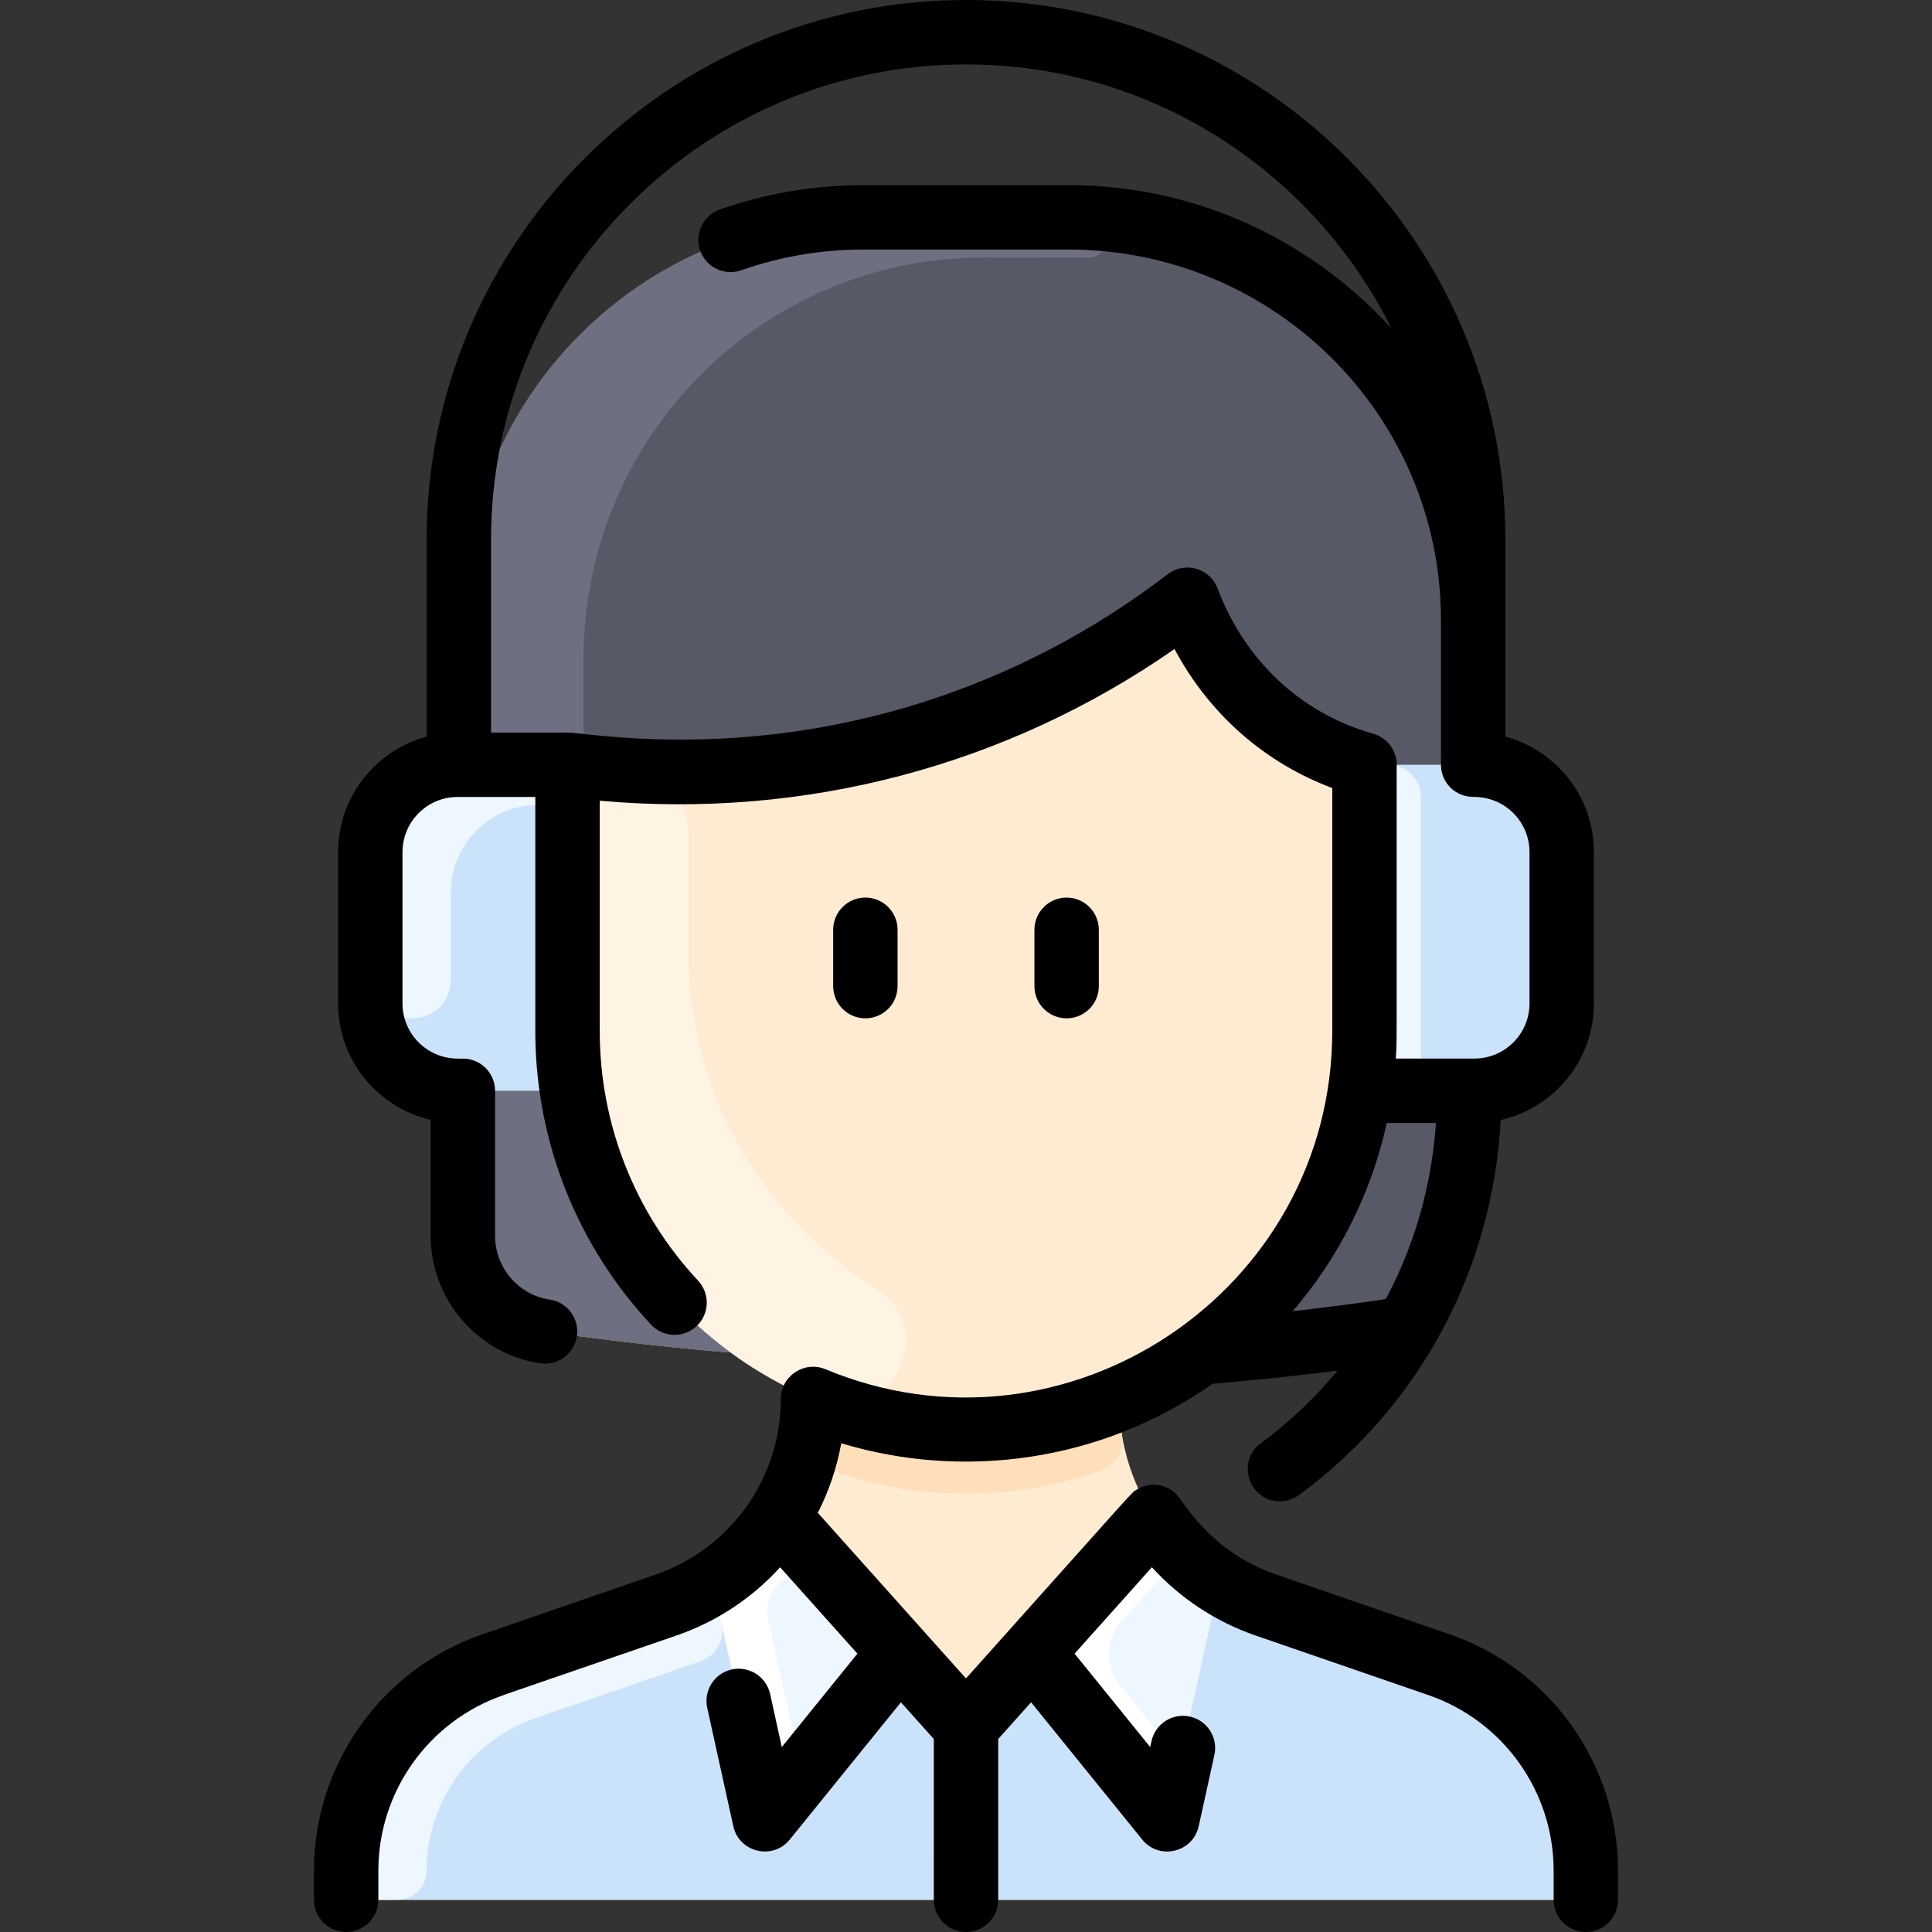 <svg xmlns="http://www.w3.org/2000/svg" viewBox="0 0 480 480"><rect x="0" y="0" width="480" height="480" fill="#333333" stroke="none"/><path fill="#ffebd2" d="M357.59,413.62h-0.01c-1.23-0.44-40.79-14.06-43.09-14.86c-21.661-7.466-36.49-27.937-36.49-51.19	c7.32-3.04,14.19-6.93,20.49-11.57c0,0.1,22.309-1.726,46.1-5.2c11.74-1.72,20.41-11.87,20.41-23.73V153.51	C365,98.552,320.462,54,265.5,54h-51c-54.95,0-99.5,44.55-99.5,99.51v153.56c0,11.86,8.67,22.01,20.41,23.73	c23.756,3.469,46.1,5.3,46.1,5.2c6.3,4.64,13.17,8.53,20.49,11.57c0,23.273-14.847,43.73-36.49,51.19	c-13.487,4.691-43.022,14.77-43.12,14.87c-21.504,7.444-36.354,27.776-36.39,51.055c-0.006,4.023,3.207,7.315,7.23,7.315h293.54	c3.965,0,7.225-3.197,7.23-7.161C394.029,441.741,379.402,421.177,357.59,413.62z"/><path fill="#585966" d="M141,256.13c0,32.79,15.95,61.86,40.51,79.87c0,0.1-22.309-1.726-46.1-5.2	c-11.74-1.72-20.41-11.87-20.41-23.73V153.51C115,98.55,159.55,54,214.5,54h51c54.958,0,99.5,44.548,99.5,99.51v153.56	c0,11.86-8.67,22.01-20.41,23.73c-15.27,2.23-30.66,3.97-46.1,5.21c0-0.372,40.51-25.969,40.51-79.88V190	c-17.167-4.873-31.409-16.214-40.176-32.588c-2.254-4.21-7.697-5.447-11.617-2.719C243.506,185.098,191.521,196.704,141,190V256.13z"/><path fill="#6e6f80" d="M270.46,54.121c6.41,0.315,6.132,9.914-0.286,9.933c-6.936,0.021-15.329-0.018-25.674-0.055	c-54.95-0.195-99.5,44.55-99.5,99.51v28.5c-2.38,1.37-4,3.95-4,6.93v57.19c0,32.317,15.566,61.587,40.51,79.87	c0,0.1-21.819-1.671-46.1-5.2c-11.74-1.72-20.41-11.87-20.41-23.73V153.51C115,98.552,159.552,54,214.51,54	C214.51,54,268.816,54.041,270.46,54.121z"/><path fill="#cbe3fa" d="M357.59,413.62h-0.01c-1.23-0.44-40.79-14.06-43.09-14.86c-11.441-3.943-21.257-11.61-27.86-21.87	l-43.649,48.779c-1.59,1.777-4.372,1.777-5.962,0L193.37,376.89c-4.17,6.48-9.71,12.06-16.33,16.29	c-9.317,5.984-15,6.267-54.62,20.44c-0.02,0-0.03,0.01-0.03,0.01c-21.504,7.444-36.354,27.777-36.39,51.055	c-0.006,4.023,3.207,7.315,7.23,7.315h293.54c3.965,0,7.225-3.197,7.23-7.161C394.029,441.741,379.402,421.177,357.59,413.62z"/><path fill="#eef7ff" d="M177.04,393.18l9.386,42.594c1.442,6.546,9.811,8.523,14.029,3.314l23.075-28.498l-30.16-33.7	C189.2,383.37,183.66,388.95,177.04,393.18z"/><path fill="#eef7ff" d="M302.96,393.18l-9.385,42.595c-1.442,6.546-9.813,8.523-14.031,3.313L256.47,410.59l30.16-33.7	C290.8,383.37,296.34,388.95,302.96,393.18z"/><path fill="#fff3e4" d="M217.599,320.07c16.258,10.163,3.393,35.124-14.403,27.989C166.675,333.416,141,297.728,141,256.13	V190c4.327,0.575,9.424,1.116,15.176,1.457c8.332,0.494,14.824,7.428,14.824,15.774v28.899	C171,272.563,190.152,302.913,217.599,320.07z"/><path fill="#ffdfba" d="M273.631,365.273c-20.852,7.536-44.656,8.084-67.196,0c-3.626-1.301-5.796-5.025-5.164-8.825	c0.464-2.789,0.712-5.637,0.729-8.527l0.12-0.3c24.142,10.013,51.631,10.026,75.78-0.01c0.246,0.64-0.074,3.397,0.837,8.868	C279.366,360.253,277.23,363.972,273.631,365.273z"/><path fill="#eef7ff" d="M179.295,403.415c0.875,3.969-1.364,7.962-5.206,9.285l-41.137,14.201	C116.819,432.494,106,447.695,106,464.77c0,3.993-3.237,7.23-7.23,7.23h-5.54c-3.993,0-7.23-3.237-7.23-7.23	c0-23.06,14.61-43.59,36.39-51.14c0.1-0.099,31.862-10.954,43.12-14.87c4.116-1.432,7.98-3.3,11.53-5.58L179.295,403.415z"/><path fill="#fff" d="M197.669,433.295c1.578,7.209-9.525,10.299-11.242,2.479l-9.386-42.594	c6.62-4.23,12.16-9.81,16.33-16.29l4.487,5.013c2.086,2.33,1.93,5.895-0.34,8.045c-1.051,0.995-2.144,1.95-3.278,2.862	c-2.82,2.27-4.192,5.88-3.41,9.42L197.669,433.295z"/><path fill="#fff" d="M278.14,418.55l10.577,13.063c4.777,5.899-4.003,13.86-9.174,7.475L256.47,410.59l30.16-33.7	c1.161,1.802,2.424,3.533,3.789,5.185c1.875,2.27,1.836,5.557-0.128,7.75L278.53,402.96C274.59,407.36,274.43,413.96,278.14,418.55z"/><path fill="#cbe3fa" d="M141,190v81h-27.31C101.71,271,92,261.29,92,249.31v-37.62c0-11.98,9.71-21.69,21.69-21.69H141z"/><path fill="#eef7ff" d="M92,243.13v-31.44c0-11.979,9.711-21.69,21.69-21.69H141v10h-7.31c-11.979,0-21.69,9.711-21.69,21.69	v21.44C112,256.376,92,256.266,92,243.13z"/><path fill="#cbe3fa" d="M388,211.69v37.62c0,11.98-9.71,21.69-21.69,21.69H339v-81h27.31C378.29,190,388,199.71,388,211.69z"/><path fill="#eef7ff" d="M353,198v65c0,4.418-3.582,8-8,8h-6v-81h6C349.418,190,353,193.582,353,198z"/><path d="M360.206,406.056c-4.965-1.714,15.889,5.48-43.104-14.862c-16.897-5.826-23.057-18.405-25.143-20.267 c-2.621-2.349-6.532-2.722-9.576-0.816c-1.408,0.878,2.074-2.797-42.384,46.892l-36.819-41.151 c2.758-5.389,4.735-11.206,5.828-17.284c29.999,9.079,64.287,4.844,92.273-14.778c10.358-0.862,20.744-1.951,31.041-3.258 c-5.596,6.74-12.022,12.834-19.07,18.028c-6.201,4.571-2.952,14.441,4.753,14.441c1.647,0,3.311-0.508,4.739-1.56 c30.28-22.314,48.149-56.328,50.088-93.172C386.076,275.285,396,263.437,396,249.307v-37.613c0-13.713-9.345-25.278-22-28.677V134 C374,60.112,313.888,0,240,0S106,60.112,106,134v49.016c-12.655,3.398-22,14.964-22,28.677v37.613 c0,14.071,9.841,25.878,22.999,28.923v28.835c-0.001,15.769,11.715,29.374,27.253,31.647c4.366,0.641,8.434-2.382,9.074-6.757 c0.64-4.372-2.386-8.434-6.758-9.074c-7.736-1.132-13.57-7.931-13.569-15.818V271c0-4.604-3.907-8.351-8.653-7.967 c-0.216-0.017-0.432-0.033-0.653-0.033c-7.551,0-13.693-6.143-13.693-13.693v-37.613c0-7.55,6.143-13.693,13.693-13.693H133v59.353 c0.303,26.738,10.487,52.174,28.743,71.744c3.013,3.23,8.075,3.407,11.307,0.393c3.23-3.014,3.406-8.076,0.393-11.307 C157.681,301.286,149,279.247,149,256.125v-57.188c50.959,4.576,101.106-8.653,142.797-37.689 c8.79,16.42,22.629,28.338,39.203,34.539v60.338c0,64.782-66.166,108.87-125.873,84.08c-5.265-2.236-11.173,1.654-11.128,7.424 c-0.025,19.654-12.516,37.157-31.102,43.565l-43.103,14.862C94.79,414.72,78,438.304,78,464.773V472c0,4.418,3.582,8,8,8 s8-3.582,8-8v-7.227c0-19.678,12.499-37.209,31.103-43.624c3.364-1.223-13.625,4.697,43.01-14.83 c10.091-3.479,18.845-9.39,25.706-16.937l19.204,21.464l-18.785,23.205l-2.905-13.184c-0.951-4.315-5.221-7.043-9.534-6.091 c-4.314,0.951-7.042,5.219-6.091,9.534l6.48,29.41c1.439,6.532,9.817,8.516,14.03,3.312l27.612-34.109l8.17,9.131V472 c0,4.418,3.582,8,8,8s8-3.582,8-8v-39.943l8.17-9.131l27.612,34.109c4.209,5.199,12.59,3.225,14.03-3.313l3.901-17.708 c0.951-4.315-1.776-8.583-6.091-9.534c-4.316-0.952-8.584,1.776-9.534,6.091l-0.326,1.48l-18.785-23.205l19.205-21.465 c6.985,7.661,15.849,13.54,25.704,16.938c0,0,42.999,14.826,43.011,14.83C373.501,427.564,386,445.095,386,464.773V472 c0,4.418,3.582,8,8,8s8-3.582,8-8v-7.227C402,438.304,385.221,414.689,360.206,406.056z M344.534,279h12.222 c-0.794,11.88-3.809,27.538-12.442,43.701c-3.468,0.711-18.916,2.587-23.15,3.068C332.505,312.571,340.689,296.589,344.534,279z M302.483,146.17c-1.895-5.008-8.097-6.783-12.35-3.52c-18.388,14.093-38.817,24.785-60.721,31.777 c-46.061,14.702-83.214,7.642-88.312,7.578C140.463,181.997,140.331,182,122,182v-48c0-65.065,52.935-118,118-118 c46.24,0,86.346,26.739,105.687,65.563C325.011,58.982,296.364,46,265.5,46h-51c-12.222,0-24.215,2.037-35.646,6.054 c-4.168,1.465-6.36,6.031-4.896,10.2c1.466,4.168,6.033,6.361,10.2,4.895C193.881,63.732,204.089,62,214.5,62h51 c51.005,0,92.5,41.271,92.5,92v36c0,4.214,3.313,7.992,8.153,7.992c7.982,0,13.847,6.379,13.847,13.701v37.613 c0,7.55-6.143,13.693-13.693,13.693h-19.53c0.298-4.677,0.223,0.911,0.223-73c0-3.577-2.374-6.719-5.814-7.696 C323.028,177.149,309.211,163.968,302.483,146.17z"/><path d="M223,245v-14c0-4.418-3.582-8-8-8s-8,3.582-8,8v14c0,4.418,3.582,8,8,8S223,249.418,223,245z"/><path d="M273,245v-14c0-4.418-3.582-8-8-8s-8,3.582-8,8v14c0,4.418,3.582,8,8,8S273,249.418,273,245z"/></svg>